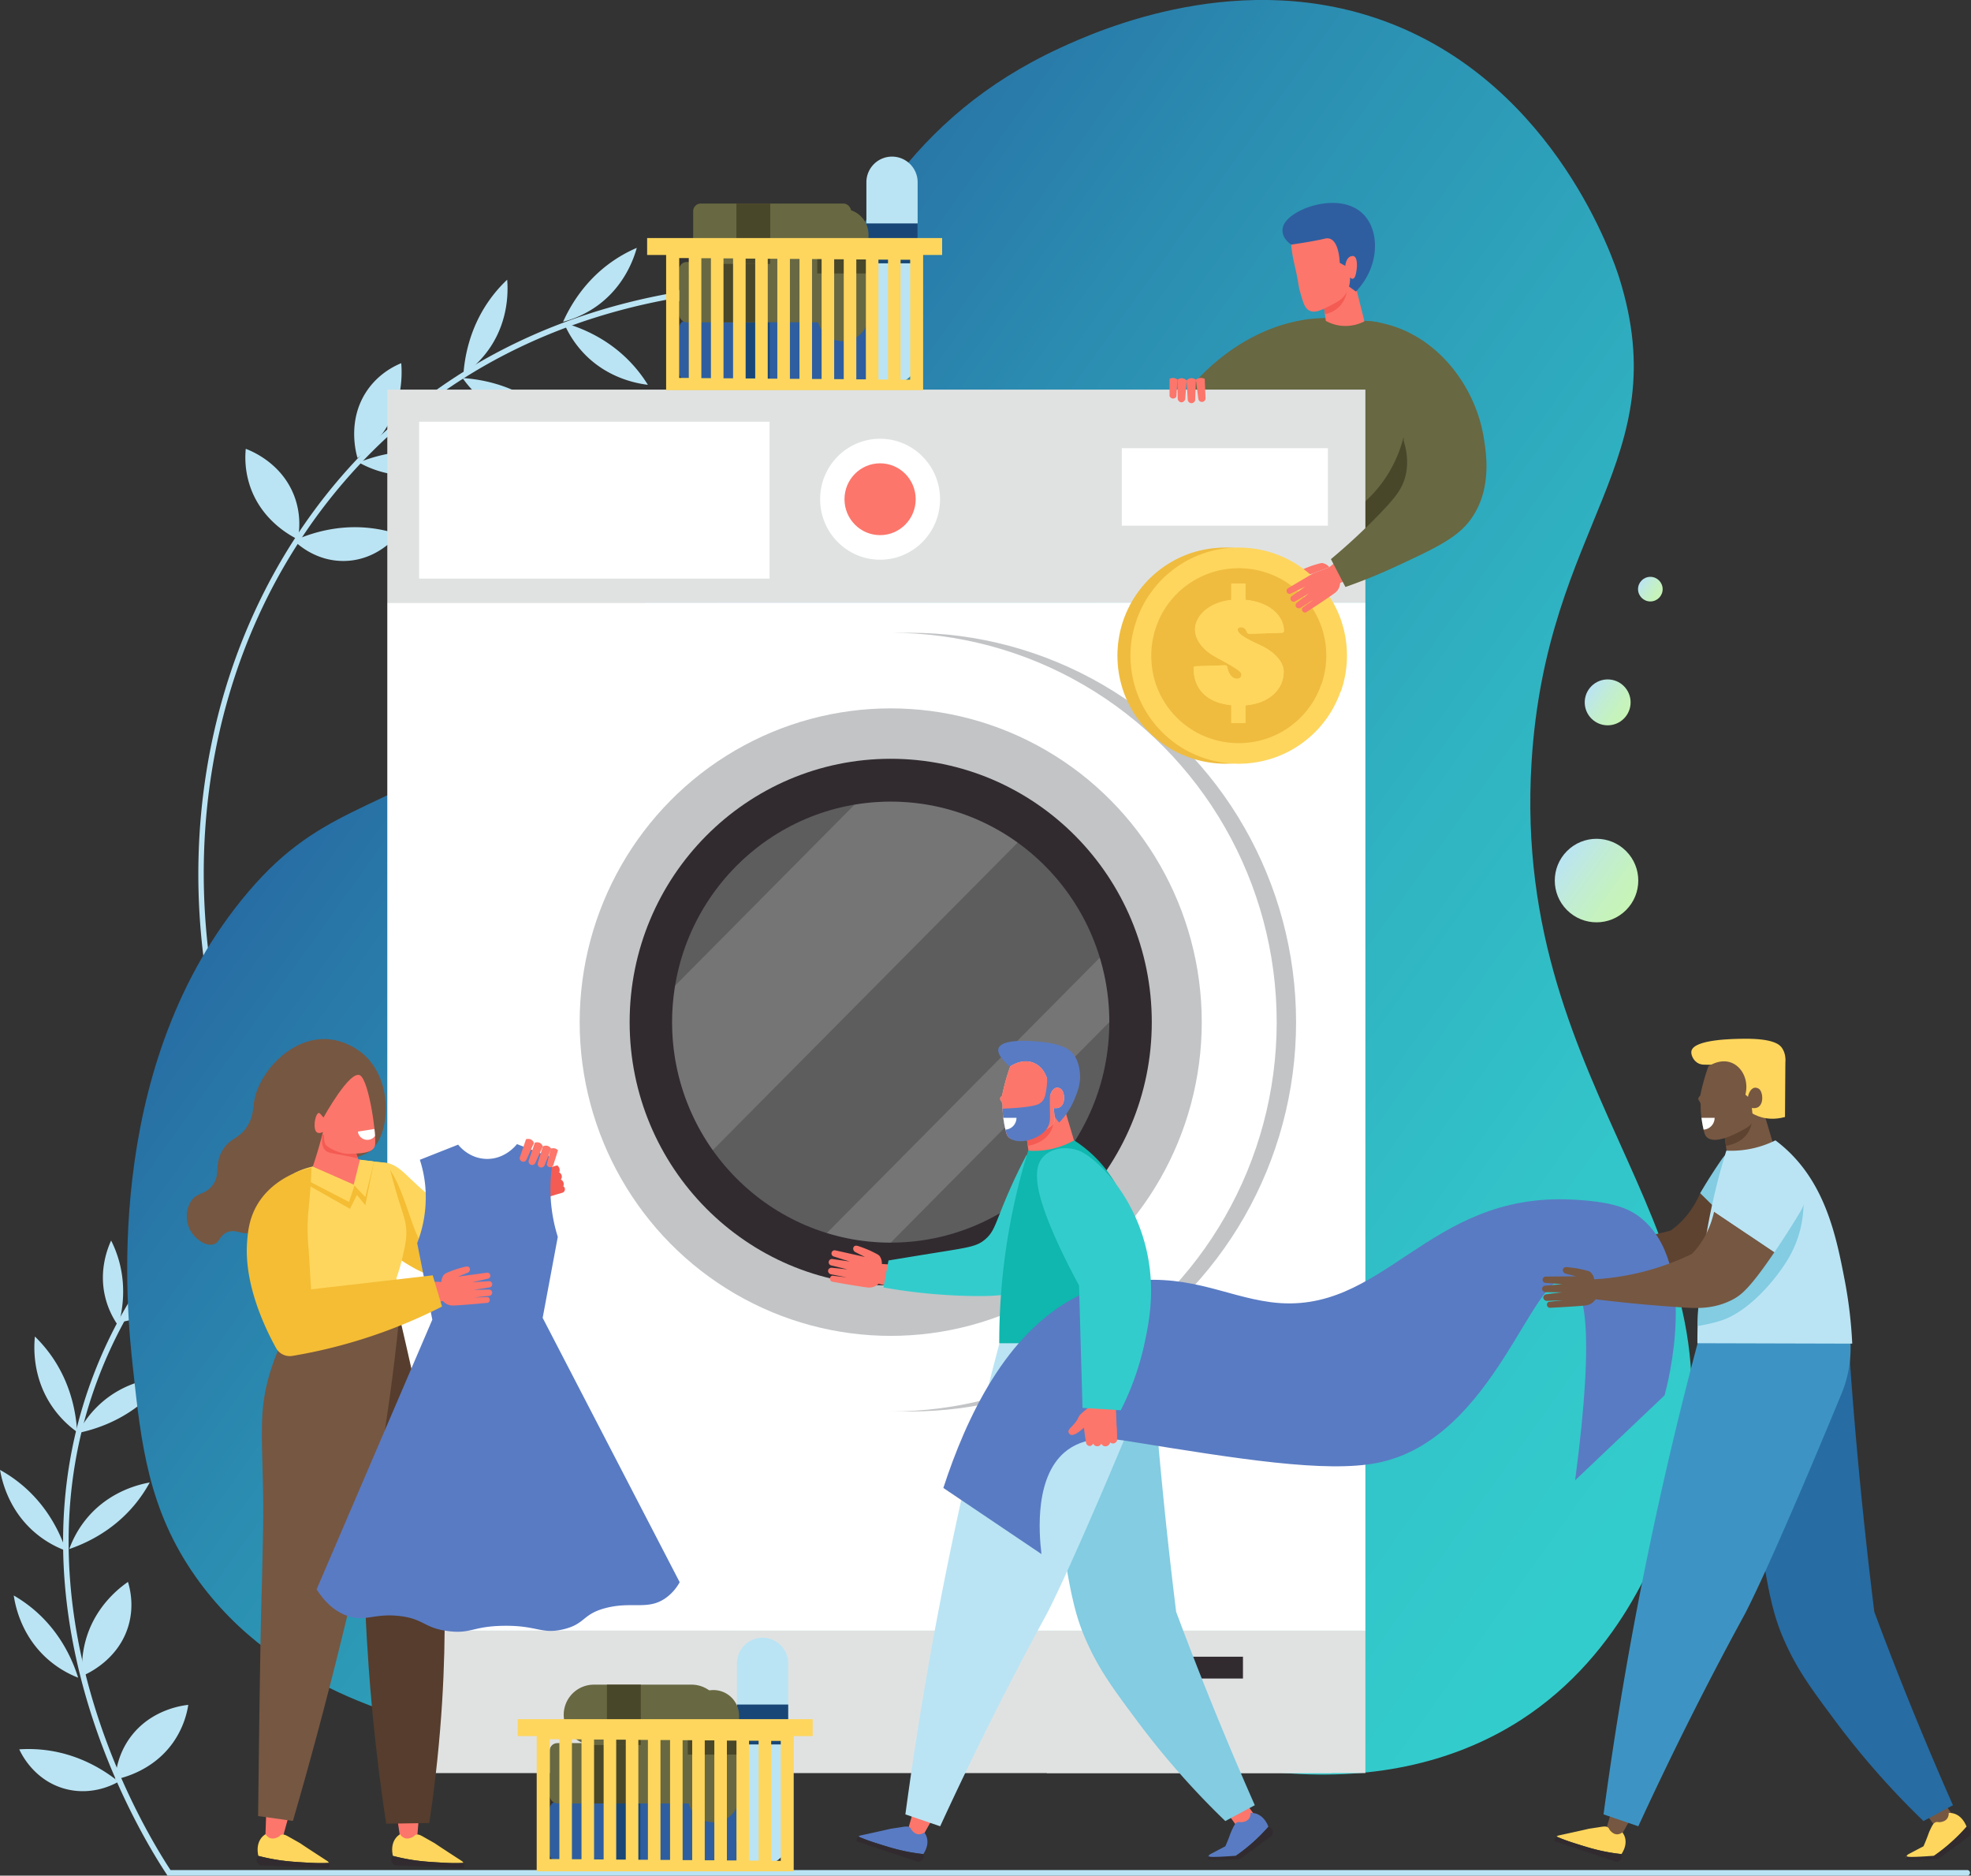 <?xml version="1.0" encoding="UTF-8"?> <svg xmlns="http://www.w3.org/2000/svg" xmlns:xlink="http://www.w3.org/1999/xlink" viewBox="0 0 2832.3 2694.66"><rect x="0" y="0" width="2832.3" height="2694.66" fill="#333333" stroke="none"/><defs><style>.cls-1{fill:#bae4f4;}.cls-2{fill:url(#linear-gradient);}.cls-3{fill:#686842;}.cls-4{fill:#49472a;}.cls-11,.cls-5{fill:#fff;}.cls-6{fill:#c2c4c6;}.cls-7{fill:#312b30;}.cls-8{fill:#5d5d5d;}.cls-9{fill:#e0e2e2;}.cls-10{fill:#fc766b;}.cls-11{opacity:0.15;}.cls-12{fill:#2e5ea0;}.cls-13{fill:#f45b53;}.cls-14{fill:#fed65d;}.cls-15{fill:#f4bd34;}.cls-16{fill:#765742;}.cls-17{fill:#563d2d;}.cls-18{fill:#ffc0c2;}.cls-19{fill:#efbc3f;}.cls-20{fill:#597bc3;}.cls-21{fill:#5e4330;}.cls-22{fill:#83cce2;}.cls-23{fill:#3cc;}.cls-24{fill:#276ca3;}.cls-25{fill:#3d94c4;}.cls-26{fill:#0fb7ae;}.cls-27{fill:#184777;}.cls-28{fill:url(#linear-gradient-2);}.cls-29{fill:url(#linear-gradient-3);}.cls-30{fill:url(#linear-gradient-4);}</style><linearGradient id="linear-gradient" x1="663.97" y1="814.83" x2="2415.97" y2="2070.83" gradientUnits="userSpaceOnUse"><stop offset="0" stop-color="#276ca3"></stop><stop offset="0.25" stop-color="#2b8db1"></stop><stop offset="0.57" stop-color="#2fafc0"></stop><stop offset="0.83" stop-color="#32c4c9"></stop><stop offset="1" stop-color="#3cc"></stop></linearGradient><linearGradient id="linear-gradient-2" x1="2244.54" y1="1229.5" x2="2339.48" y2="1297.56" gradientTransform="translate(1566.5 -1251.7) rotate(45)" gradientUnits="userSpaceOnUse"><stop offset="0" stop-color="#bae4f4"></stop><stop offset="0.41" stop-color="#c1ecd4"></stop><stop offset="0.77" stop-color="#c5f2bf"></stop><stop offset="1" stop-color="#c7f4b7"></stop></linearGradient><linearGradient id="linear-gradient-3" x1="2282.91" y1="989.53" x2="2335.08" y2="1026.93" gradientTransform="translate(1390.17 -1337.99) rotate(45)" xlink:href="#linear-gradient-2"></linearGradient><linearGradient id="linear-gradient-4" x1="2356.89" y1="835.93" x2="2384.87" y2="855.99" gradientTransform="matrix(1, 0, 0, 1, 0, 0)" xlink:href="#linear-gradient-2"></linearGradient></defs><g id="Layer_2" data-name="Layer 2"><g id="Layer_1-2" data-name="Layer 1"><path class="cls-1" d="M967.75,421.52a120.44,120.44,0,0,0,32.37,32.77c32.18,21.87,65.87,21.43,78.28,20.65a163.11,163.11,0,0,0-25-22.32C1021.06,429.31,987.38,423.27,967.75,421.52Z"></path><path class="cls-1" d="M973.72,420.53A110.89,110.89,0,0,0,1014,407c31.08-17.78,44-45.83,48.26-56.41a149.69,149.69,0,0,0-28.62,11.68C1001.33,379.59,983,405,973.72,420.53Z"></path><path class="cls-1" d="M310.18,1474.07a4,4,0,0,0,7.23-3.11c-75.07-328.72,24.27-658.66,259.25-861.08,214.78-185,472.43-197.84,573.23-194.76a4,4,0,1,0,.25-8C1048.4,404,788.35,417,571.44,603.82,455.1,704,369.26,838.23,323.22,991.89c-45.82,152.93-50.53,319.2-13.61,480.86A4.1,4.1,0,0,0,310.18,1474.07Z"></path><path class="cls-1" d="M428,774.89c2.17-11.41,5.2-36.25-5.77-63.86-18.38-46.3-61.42-63.33-69.06-66.2a129.28,129.28,0,0,0,7.48,57.51C378.05,748.69,417.36,769.64,428,774.89Z"></path><path class="cls-1" d="M422.54,776.72c5,4.94,31.18,29.63,71.75,29.22,46.74-.47,74.37-33.86,78-38.43a199.53,199.53,0,0,0-40-8.82C484,753.18,444.49,766.86,422.54,776.72Z"></path><path class="cls-1" d="M513.75,658a146.87,146.87,0,0,0,39.31-40.24c26-39.76,24.75-80.89,23.52-96-10.39,4.3-33,15.4-49.57,40.07C498.62,604.09,511.66,651,513.75,658Z"></path><path class="cls-1" d="M515.58,664.36A147,147,0,0,0,569,682.05c47.14,5.94,83.55-13.22,96.61-21A198.81,198.81,0,0,0,626,650.69C577.9,643.26,537.91,655.38,515.58,664.36Z"></path><path class="cls-1" d="M665.89,538.05a146.86,146.86,0,0,0,39.34-40.21c26-39.75,24.8-80.88,23.58-96a197.87,197.87,0,0,0-26.72,31C674.3,472.8,667.62,514.05,665.89,538.05Z"></path><path class="cls-1" d="M664.69,543.11a147.16,147.16,0,0,0,40.44,39.11c39.9,25.8,81,24.31,96.15,23a198.48,198.48,0,0,0-31.16-26.53C730,551.14,688.7,544.7,664.69,543.11Z"></path><path class="cls-1" d="M810.25,463.82a147.31,147.31,0,0,0,31.47,46.63C875.41,544,916,551,931,552.88a198.58,198.58,0,0,0-25-32.42C872.48,485.19,833.42,470.35,810.25,463.82Z"></path><path class="cls-1" d="M809.12,462.31a147.05,147.05,0,0,0,50.78-24.22c38.12-28.36,51.11-67.4,55.17-82A199,199,0,0,0,879.31,376C839.47,403.93,819,440.37,809.12,462.31Z"></path><path class="cls-1" d="M240.7,2694.66H2826.85a4,4,0,1,0,0-8H245c-42.43-64.58-230.42-379.55-102.42-710.56,38.25-98.91,99.8-187.22,182.95-262.48a4,4,0,0,0-5.36-5.93c-84.09,76.1-146.34,165.43-185,265.53-130.65,337.86,64,658.75,104.39,719.65Z"></path><path class="cls-1" d="M165.55,2556.53c.76-11.59,4-36.4,21.58-60.38,29.39-40.22,75.32-45.93,83.43-46.8a129.19,129.19,0,0,1-21.63,53.81C220.47,2543.67,177.17,2554.12,165.55,2556.53Z"></path><path class="cls-1" d="M170.38,2559.67c-6.1,3.53-37.6,20.88-76.78,10.33-45.13-12.16-63.52-51.41-65.91-56.74a198.78,198.78,0,0,1,40.91,1.47C116.8,2521.5,151.6,2544.63,170.38,2559.67Z"></path><path class="cls-1" d="M118.36,2407.68a147.08,147.08,0,0,1,6.19-55.91c14.26-45.33,46.86-70.43,59.35-79.07,3.26,10.76,9,35.29.44,63.75C169.64,2385.19,125.14,2404.82,118.36,2407.68Z"></path><path class="cls-1" d="M112.29,2410.29a146.88,146.88,0,0,1-47.54-30.08c-34.48-32.69-42.74-73-45-88a198.69,198.69,0,0,1,33.14,24C89.09,2348.72,105.08,2387.33,112.29,2410.29Z"></path><path class="cls-1" d="M99.53,2225.49a147.15,147.15,0,0,1,28.83-48.31c31.77-35.33,71.85-44.64,86.8-47.33A198,198,0,0,1,192,2163.61C160.48,2200.69,122.3,2217.68,99.53,2225.49Z"></path><path class="cls-1" d="M95,2228a147.14,147.14,0,0,1-48.14-29.11c-35.14-32-44.21-72.12-46.81-87.08a198,198,0,0,1,33.62,23.35C70.51,2166.86,87.28,2205.14,95,2228Z"></path><path class="cls-1" d="M110.84,2057.34a147.11,147.11,0,0,1-38.7-40.83c-25.4-40.15-23.51-81.26-22-96.37a199.08,199.08,0,0,1,26.23,31.42C103.47,1992,109.49,2033.31,110.84,2057.34Z"></path><path class="cls-1" d="M112.07,2058.77a147,147,0,0,1,34.65-44.32c35.95-31.06,76.88-35.27,92.05-36.07a198.41,198.41,0,0,1-27.2,30.59C175.64,2041.8,135.63,2053.88,112.07,2058.77Z"></path><path class="cls-1" d="M170,1904.74a120.32,120.32,0,0,1-19-42c-8.93-37.87,3.52-69.18,8.69-80.49a162.35,162.35,0,0,1,11.9,31.34C181.76,1852.16,175.36,1885.78,170,1904.74Z"></path><path class="cls-1" d="M173,1899.51a111,111,0,0,1,27.05-32.81C227.81,1844,258.62,1842,270,1841.79a149.5,149.5,0,0,1-21.13,22.55C221.15,1888.36,190.84,1896.44,173,1899.51Z"></path><path class="cls-2" d="M1433,2399.36c263.73,168,553.94,199.46,752,72,150.82-97.06,203.89-257.74,219.82-308.32,123.72-392.82-234.07-578.22-204-1067.94,21.12-343.91,208.63-432.43,126-696-7.28-23.24-90.1-273.63-330-366-211.76-81.53-417.1,9.71-474,36C1091.36,268.58,1198.21,731.36,713,1055.36,538,1172.23,456.91,1156.89,347,1293.09c-201.73,249.86-164.5,593.46-156,672,11.8,108.91,22,203.48,90,300,120.32,170.9,326,212.23,416.08,230.32,134.42,27,247.65,15.51,315.89,3.67Z"></path><path class="cls-3" d="M1960.66,461.64a54.82,54.82,0,0,1-25.13,4.8,55.4,55.4,0,0,1-28.65-9.78s-12.64.4-26.89,1.84a256.76,256.76,0,0,0-36.61,8c-86.87,26.43-136.8,95.37-136.8,95.37-70.61,97.49-36,215-32,227.89l48.76-13c1.41-20.71,7.71-71.23,45.26-118.3a208.51,208.51,0,0,1,64.73-53.71l-21.24,86,159.36,91.94c17.93-26.25,59.21-93,63.22-175.63,0,0,2.55-52.61-23-115.42-2.11-5.17-6.1-13.95-15-20.78C1984.25,461.46,1969.3,461.05,1960.66,461.64Z"></path><path class="cls-4" d="M1905.51,755.8l65.91,26.93a352.26,352.26,0,0,1,36.66-66.27c31.82-45.19,62.43-65.74,56.43-79.16-2.61-5.83-12.65-11.48-48-8a186.45,186.45,0,0,1-31,65C1957.49,731.86,1922.39,748.92,1905.51,755.8Z"></path><rect class="cls-5" x="556.55" y="865.67" width="1405.49" height="1477.14"></rect><ellipse class="cls-6" cx="1307.78" cy="1468.47" rx="554.66" ry="559.36"></ellipse><ellipse class="cls-5" cx="1279.94" cy="1468.47" rx="554.66" ry="559.36"></ellipse><ellipse class="cls-6" cx="1279.94" cy="1468.47" rx="446.96" ry="450.75"></ellipse><ellipse class="cls-7" cx="1279.94" cy="1468.47" rx="375.16" ry="378.34"></ellipse><ellipse class="cls-8" cx="1279.94" cy="1468.47" rx="314.13" ry="316.79"></ellipse><rect class="cls-9" x="556.55" y="2342.81" width="1405.49" height="204.56"></rect><rect class="cls-9" x="1504.31" y="2350.57" width="409.26" height="196.8"></rect><rect class="cls-7" x="1637.14" y="2380.17" width="148.98" height="31.35"></rect><rect class="cls-9" x="556.55" y="559.74" width="1405.49" height="305.93"></rect><rect class="cls-5" x="1612.01" y="643.91" width="296.18" height="111.33"></rect><rect class="cls-5" x="602.32" y="605.9" width="503.5" height="225.37"></rect><path class="cls-5" d="M1350.84,717.23c0,48-38.57,86.89-86.16,86.89s-86.16-38.9-86.16-86.89,38.58-86.89,86.16-86.89S1350.84,669.24,1350.84,717.23Z"></path><path class="cls-10" d="M1315.84,717.23c0,28.49-22.91,51.59-51.16,51.59s-51.16-23.1-51.16-51.59,22.91-51.59,51.16-51.59S1315.84,688.74,1315.84,717.23Z"></path><path class="cls-11" d="M1279.94,1151.68a313,313,0,0,0-52,4.41L970.18,1416a320.3,320.3,0,0,0-4.37,52.45,317,317,0,0,0,58.45,183.92l438.05-441.77A310.79,310.79,0,0,0,1279.94,1151.68Z"></path><path class="cls-11" d="M1594.06,1468.47a319.19,319.19,0,0,0-13.66-92.56l-392.25,395.58a311.76,311.76,0,0,0,91.79,13.77l314.12-316.79Z"></path><path class="cls-10" d="M1946.24,404q7.21,28.83,14.42,57.66a60,60,0,0,1-34.34,6.25,58.53,58.53,0,0,1-21.15-6.9q-3.23-24.48-6.45-49l42.81-24.27Z"></path><path class="cls-12" d="M1855.44,351.44s-16.16-9.82-11.75-25.73c7-25.25,81.56-52.41,115.53-17.82,23.74,24.17,23.7,74.94-10.77,111Z"></path><path class="cls-13" d="M1899.14,415.22l7.33-7.58,2.72-1.54,1.61-.52,17.61.2,7.24,10.59a39.54,39.54,0,0,1-11.12,24.17,38.81,38.81,0,0,1-20.64,10.73Q1901.52,433.24,1899.14,415.22Z"></path><path class="cls-10" d="M1855.44,351.44a181.5,181.5,0,0,0,3.06,21.11c1.24,5.91,1.91,8.85,3.29,14.91,4.69,20.62,3.55,21.54,6.31,31.4,4.49,16,6.8,24.3,13.86,27.59,7.88,3.67,17.08-1,30.22-7.7,9.22-4.7,16.22-8.26,21.57-16.5a40.75,40.75,0,0,0,6.2-23.82s3.42,4.61,6.54.15,6.88-31.18-2.82-30.77S1933.15,382,1933.15,382l-8-4.46s-.44-30.15-14.26-34.61a13.48,13.48,0,0,0-7.48,0C1892.5,345.5,1877.42,348.23,1855.44,351.44Z"></path><path class="cls-10" d="M1705.11,546.67q.83,13.73,1.64,27.43a5.39,5.39,0,1,0,10.74-.84q.48-13.85,1-27.69C1710.14,539.83,1705.11,546.67,1705.11,546.67Z"></path><path class="cls-10" d="M1691.94,545.44l.36,26.19c-.21,3.63,2.66,6.47,5.64,6.37a5.74,5.74,0,0,0,5.2-4.81q1-13.26,2-26.52C1698.7,540,1691.94,545.44,1691.94,545.44Z"></path><path class="cls-10" d="M1680.7,544.34c-.06,7.33-.09,15.51-.06,24.4a5.32,5.32,0,0,0,9.84,1q.72-12.18,1.46-24.35A9.67,9.67,0,0,0,1680.7,544.34Z"></path><path class="cls-10" d="M1718.46,545.57q1.77,13.78,3.53,27.55a5.22,5.22,0,0,0,10.35-1.28q-.58-13.8-1.16-27.58C1723.19,540.76,1718.46,545.57,1718.46,545.57Z"></path><path class="cls-13" d="M800.54,1715.78c-3.87,1.23-7.89,2.47-12.11,3.71-11.26,3.32-17.75,4.87-21.8,1.45a8.37,8.37,0,0,1-1.79-2.11c-4.78,2.22-9.47,4.27-14.1,6.22q-5.19-16.18-10.39-32.36a90.28,90.28,0,0,0,11.65-.14c3.13-.24,6-.63,8.66-1.1a38,38,0,0,1,3.81-10c3.23-5.77,4.83-5,11.33-13.17,4.13-5.22,6.27-9.07,9.8-9a3.43,3.43,0,0,1,2.3.71c3.21,3-4.18,15.75-6.91,20.26,6.32-2.12,13-4.1,19.82-6,5.71,4.87,2.61,10.44,2.61,10.44v0l.08,0h.8c5.79,4.93,1.6,10,1.6,10l-.32.07v0l.31-.11a7.25,7.25,0,0,1,3.56,9.57l-1.73.45s0,.08,0,.12l1.71-.57.35.25a5.24,5.24,0,0,1-1.88,9.19Z"></path><path class="cls-14" d="M496.91,1665.43c2.46,6.57,8.93,26.45,1.34,49.34a72.23,72.23,0,0,1-16,26.66c13.35,10.71,32.44,25.62,56,42.67,63.32,45.82,77.52,48.17,88,48,22.1-.36,38.29-12.69,70.66-37.33a398.43,398.43,0,0,0,65.34-62.67q-5.34-27.33-10.67-54.67-56.67,28.66-113.33,57.34c-11.55-8.64-20.77-16.32-27.34-22-29.93-25.92-36-37.43-54.66-42-1.35-.33-10-1.11-27.34-2.67C515.42,1666.89,504.34,1666,496.91,1665.43Z"></path><path class="cls-15" d="M525.58,1728.1l34-48.67c25.33,36,34,104,56.67,120,19.16,13.53,93.1-23,115.51-34.58a398.68,398.68,0,0,1-34.85,29.92c-32.37,24.64-48.56,37-70.66,37.33-9.67.16-22.55-1.86-74.28-38.21Z"></path><path class="cls-16" d="M274.36,1726c-7.43,11.57-8.3,28.62-.69,42,6.63,11.63,21,22.72,32.66,19.8,9.8-2.45,8.42-12.41,19.93-17.34,13.79-5.9,22.37,5.61,35.46-.53,10.4-4.88,7.63-13.41,18.21-18.85,13.64-7,23.08,4.64,36.22-1.38,13.37-6.13,8.11-20.26,22.36-30.39,15.89-11.31,30.2.71,42.91-10.67,10-9,4-19.07,14.13-33.12,10.67-14.8,24.1-12.94,35.73-21.44,29.29-21.41,35.29-99.87-8.41-139-3.17-2.83-26.92-23.48-60.15-22.25-47.57,1.76-89.36,47.42-97.16,87.35-2.42,12.35-1.2,22.23-9.11,36-11.74,20.48-25,17.22-36.54,36.09-13.45,22-1.28,35.87-16.18,52.6C292.57,1717.41,282.7,1713,274.36,1726Z"></path><path class="cls-10" d="M599.75,2636.75q3.59-43.2,7.18-86.41l-46-3.16q7,45.9,13.94,91.78a14.73,14.73,0,0,0,15.48,6.15C596.75,2643.45,599.42,2637.51,599.75,2636.75Z"></path><path class="cls-14" d="M628.33,2675.62c13.63.83,23.69,1.44,37.71.78a8.14,8.14,0,0,0-2.24-2.59c-17.36-11.3-30.82-20-39.39-25.85l-13.18-7.43c-6.43-3.69-9.72-5.68-13.3-4.63-2.56.74-2.33,2.18-6,3.82-1.74.77-5.8,2.58-10.23,1.1a12.61,12.61,0,0,1-6.64-5.63s-15.59,7.49-10.47,31.13c3.52.92,8.54,2.16,14.62,3.41C598.82,2673.78,614.07,2674.76,628.33,2675.62Z"></path><path class="cls-7" d="M666,2676.4c-14,.66-24.08,0-37.71-.78-14.26-.86-29.51-1.84-49.14-5.89-6.08-1.25-11.1-2.49-14.62-3.41,0,0-6.86,7.09,2.89,13.61l98.45,4.15a8,8,0,0,0,.87-5.8A7.84,7.84,0,0,0,666,2676.4Z"></path><path class="cls-10" d="M406.28,2640l23-83.62-44.69-11.58q-1.59,46.39-3.19,92.78a14.71,14.71,0,0,0,14.08,8.89C402.1,2646.07,405.82,2640.73,406.28,2640Z"></path><path class="cls-14" d="M435,2675.62c13.62.83,23.69,1.44,37.71.78a8.14,8.14,0,0,0-2.24-2.59c-17.37-11.3-30.82-20-39.4-25.85l-13.18-7.43c-6.43-3.69-9.71-5.68-13.3-4.63-2.55.74-2.32,2.18-6,3.82-1.74.77-5.81,2.58-10.23,1.1a12.57,12.57,0,0,1-6.64-5.63s-15.59,7.49-10.48,31.13c3.53.92,8.55,2.16,14.63,3.41C405.49,2673.78,420.74,2674.76,435,2675.62Z"></path><path class="cls-7" d="M472.71,2676.4c-14,.66-24.09,0-37.71-.78-14.26-.86-29.51-1.84-49.14-5.89-6.08-1.25-11.1-2.49-14.63-3.41,0,0-6.85,7.09,2.9,13.61l98.45,4.15a8.07,8.07,0,0,0,.87-5.8A7.84,7.84,0,0,0,472.71,2676.4Z"></path><path class="cls-17" d="M554.91,2620.1c-10.68-70.26-19.32-144.69-25-223q-3.24-44.66-5-87.67-22.95-77.55-44-161.33c-22.81-91.35-41.19-179.14-56-262.67l147-3.33c6.17,26.47,15.26,65.92,26,114,15,67.16,22.51,100.75,27,126,12.69,71.32,13.41,125.83,14,189.05.71,76.28-3.08,181.16-22,307.95Z"></path><path class="cls-16" d="M459.41,1850.05l114.84,36.72a2923.61,2923.61,0,0,1-50.72,327.9c-8.29,39-16,71.06-23.8,103.69-30.22,125.94-58.46,227.7-78.82,297.74l-50-7c2.44-210.56,4.06-289.35,5.1-321,.29-8.53,1.12-42.55,2-89.31.24-12.89.36-25.79.24-38.69-.95-95.61-7.19-131.36,9.33-186.67a306.6,306.6,0,0,1,41.33-86.66A289,289,0,0,1,459.41,1850.05Z"></path><path class="cls-14" d="M418.36,1688.15l31.12-12.2,63.91-10.11,44.86,5.59c5.75,23.23,11.22,41.74,15.19,54.46,7.1,22.71,11.22,32.6,10.38,48.93-.51,10-2.69,19.52-5,29.64a290.93,290.93,0,0,1-9.22,31.89q2.71,26.34,5.16,53.28a69.08,69.08,0,0,1-11.07,7.33c-17.58,9.34-35,8.62-49.67,7.41-38-3.13-73.71-10.9-90.45-14.82l7.77-86a135.1,135.1,0,0,0-13-115.42Z"></path><path class="cls-18" d="M645.75,2155.52l-.23.12.23-.79Z"></path><path class="cls-15" d="M431.19,1683.12l69.06-11.69,36.88-2.63.43,0-12.65,62.58-12-14.66-10,20L419,1689.16l-.61-1Z"></path><path class="cls-10" d="M507.71,1643.36c2.68,10.33,7.18,22.33,7.18,22.33l5.27,1.16a54.47,54.47,0,0,1-3.45,21.45c-2.72,7.16-4.91,12.52-10.18,16.14-15.59,10.7-37.62-5.55-40.54-7.7A52.51,52.51,0,0,1,449.48,1676q4.2-12.4,8.1-25.74c5.21-17.87,9.35-35,12.66-51.23Z"></path><path class="cls-13" d="M495.58,1660.21c7.94,1.53,14.37,3,18.5,4-.15-.71-.36-1.47-.52-2.18-1.16-3.29-2.9-8.38-4.44-13.62l-45.54-18.7c-2.68,14.11,1.25,20.07,3.5,22.5C471.31,1656.76,476.79,1656.58,495.58,1660.21Z"></path><path class="cls-10" d="M517.52,1545c13.17,8.13,24.2,90,21.25,101.23s-23.83,10.94-36.86,11.5-29.8-8.52-33.5-12.6-2.92-19.62-2.92-19.62-10.53,7-12.86-3.48,2.86-27.42,7.53-22l4.68,5.48S503.08,1536.12,517.52,1545Z"></path><path class="cls-5" d="M538.07,1622l-23.76,3.73c0,.11,0,.21,0,.31a13.71,13.71,0,0,0,24.59,6C538.74,1629,538.45,1625.64,538.07,1622Z"></path><path class="cls-14" d="M517.25,1666.1l-9,36,16.66,17.67q6.33-25.5,12.67-51Z"></path><path class="cls-14" d="M449.48,1676l60.1,26.48q-4,12.16-8,24.34l-79.33-41a97.14,97.14,0,0,1,10-4.67A99.74,99.74,0,0,1,449.48,1676Z"></path><path class="cls-10" d="M1901.14,809.12c-2.22-.46-3.6-.17-13.7,2.9a164.36,164.36,0,0,0-16.66,6.62c-1.73.76-4.36,2-4.79,4.24a4.38,4.38,0,0,0,1.06,3.55,5.4,5.4,0,0,0,5.46,1.52l14.26-4.13,23.54-9A16.88,16.88,0,0,0,1901.14,809.12Z"></path><path class="cls-19" d="M1908,993.33q1.26-3.6,2.35-7.28v0a153.6,153.6,0,0,0,3.64-15.09h0c.44-2.35.84-4.71,1.17-7.09v0c.33-2.33.62-4.68.84-7,0-.51.08-1,.12-1.52.16-1.91.32-3.81.41-5.74q.2-3.75.19-7.55c0-2.78-.08-5.54-.22-8.29,0-.33-.06-.67-.08-1-.14-2.45-.33-4.87-.58-7.28,0-.14,0-.27,0-.4a154.67,154.67,0,0,0-2.55-15.77h0v0c-1-4.8-2.27-9.52-3.73-14.13l0-.09c-.72-2.27-1.48-4.53-2.3-6.76s-1.62-4.23-2.49-6.32c-1.06-2.53-2.18-5-3.37-7.51a.05.05,0,0,1,0,0,156.83,156.83,0,0,0-11.57-20h0q-4.11-6-8.76-11.64l-.26-.3c-1.46-1.75-3-3.48-4.49-5.17s-3.1-3.32-4.7-4.93q-3-3-6.17-5.88c-.31-.28-.64-.55-1-.83-1.74-1.55-3.51-3.06-5.33-4.53l-.55-.44c-2-1.61-4-3.16-6.11-4.67l-.1-.06q-6.24-4.53-12.93-8.42h0c-2.08-1.21-4.2-2.38-6.34-3.5l-.06,0q-3.2-1.66-6.48-3.19l-.08,0q-6.75-3.11-13.81-5.59l0,0a155,155,0,0,0-36.57-8c-.48,0-1-.07-1.45-.11-1.93-.17-3.86-.33-5.81-.42q-3.56-.18-7.16-.18h-.38c-2.79,0-5.55.08-8.29.22l-.92.07c-2.47.15-4.93.34-7.37.6l-.33,0A154.45,154.45,0,0,0,1707.4,796c-1.84.68-3.65,1.41-5.45,2.15-2.83,1.17-5.63,2.39-8.38,3.72l0,0a155.68,155.68,0,0,0-31.61,20.33l-.39.33c-1.72,1.44-3.42,2.91-5.08,4.42s-3.56,3.31-5.28,5l0,0h0c-1.89,1.89-3.72,3.84-5.51,5.82-.29.32-.55.64-.84,1-1.54,1.75-3.06,3.52-4.52,5.33-.15.18-.3.37-.44.56-1.61,2-3.16,4-4.66,6.1l-.08.11c-1.6,2.21-3.13,4.45-4.61,6.74h0q-2,3-3.79,6.17v0q-1.82,3.12-3.5,6.33l0,.08q-1.65,3.18-3.17,6.45l-.06.12c-1,2.19-2,4.39-2.88,6.63h0q-1.43,3.54-2.7,7.15v0q-1.26,3.61-2.35,7.3h0a153.6,153.6,0,0,0-3.64,15.09h0q-.66,3.51-1.17,7.08v0c-.33,2.34-.62,4.68-.84,7,0,.52-.08,1.05-.12,1.58-.16,1.88-.32,3.77-.41,5.68q-.19,3.75-.19,7.56c0,2.78.08,5.54.22,8.28,0,.34.06.67.08,1,.14,2.44.33,4.87.59,7.28,0,.13,0,.26,0,.39a153.68,153.68,0,0,0,6.27,29.94l0,.12c.72,2.26,1.47,4.5,2.29,6.72q1.14,3.1,2.42,6.15c1.09,2.59,2.23,5.16,3.44,7.68l.06.11a155.05,155.05,0,0,0,11.53,19.89h0l0,0q4.11,6,8.74,11.61l.24.28c1.47,1.76,3,3.5,4.51,5.2s3.32,3.57,5.05,5.29l0,0c1.88,1.88,3.81,3.7,5.79,5.48l1,.85q2.61,2.31,5.32,4.52l.55.43c2,1.61,4,3.16,6.12,4.67l.09.07q6.24,4.52,12.93,8.42h0c2.08,1.22,4.19,2.38,6.33,3.5l.07,0q3.2,1.66,6.46,3.18l.12,0q3.27,1.52,6.63,2.88h0q3.53,1.42,7.14,2.7h0c2.41.85,4.83,1.63,7.29,2.35h0a155.19,155.19,0,0,0,22.19,4.81h0c2.33.32,4.68.61,7,.84l1.52.11c1.9.16,3.81.32,5.73.41q3.75.2,7.56.2,4.15,0,8.28-.23l1-.07c2.45-.15,4.88-.34,7.29-.59l.36-.05a154.36,154.36,0,0,0,15.8-2.55h0c4.8-1,9.53-2.26,14.16-3.73l.08,0q3.42-1.08,6.76-2.31c1.93-.7,3.82-1.46,5.7-2.24,2.75-1.14,5.47-2.34,8.13-3.62l.08,0a156.17,156.17,0,0,0,31.57-20.31l.28-.25c1.76-1.47,3.5-3,5.2-4.51s3.57-3.32,5.29-5c1.89-1.89,3.72-3.83,5.51-5.82.29-.31.56-.64.84-1,1.54-1.74,3.06-3.51,4.52-5.32.16-.19.3-.38.45-.57,1.6-2,3.15-4,4.66-6.1l.07-.1c1.6-2.21,3.13-4.46,4.61-6.75h0c1.31-2,2.57-4.08,3.79-6.16l0,0q1.82-3.11,3.48-6.31a.31.31,0,0,0,.05-.1c1.11-2.12,2.17-4.26,3.18-6.44a.61.61,0,0,1,.05-.12c1-2.18,2-4.38,2.88-6.62h0v0c1-2.35,1.85-4.72,2.69-7.13Z"></path><path class="cls-14" d="M1926.86,993.33q1.26-3.6,2.34-7.28v0a153.57,153.57,0,0,0,3.63-15.09h0q.67-3.53,1.18-7.09v0q.49-3.5.84-7c.05-.51.07-1,.11-1.52.17-1.91.33-3.81.42-5.74.12-2.5.19-5,.19-7.55q0-4.17-.23-8.29c0-.33,0-.67-.07-1-.15-2.45-.33-4.87-.59-7.28,0-.14,0-.27,0-.4a154.65,154.65,0,0,0-2.54-15.77h0v0c-1-4.8-2.26-9.52-3.72-14.13l0-.09c-.72-2.27-1.48-4.53-2.3-6.76s-1.62-4.23-2.49-6.32c-1.07-2.53-2.19-5-3.38-7.51l0,0a155.65,155.65,0,0,0-11.57-20h0q-4.12-6-8.76-11.64l-.26-.3c-1.46-1.75-3-3.48-4.49-5.17s-3.1-3.32-4.71-4.93q-3-3-6.16-5.88c-.32-.28-.65-.55-1-.83-1.75-1.55-3.52-3.06-5.33-4.53l-.56-.44c-2-1.61-4-3.16-6.11-4.67l-.09-.06q-6.26-4.53-12.94-8.42h0q-3.12-1.82-6.34-3.5l-.06,0q-3.19-1.66-6.48-3.19l-.08,0q-6.73-3.11-13.81-5.59l0,0a155.18,155.18,0,0,0-36.58-8c-.48,0-1-.07-1.45-.11-1.93-.17-3.85-.33-5.8-.42q-3.55-.18-7.16-.18H1780c-2.78,0-5.54.08-8.29.22l-.91.07c-2.48.15-4.94.34-7.38.6l-.32,0a154.64,154.64,0,0,0-36.85,8.61c-1.83.68-3.64,1.41-5.44,2.15-2.84,1.17-5.64,2.39-8.39,3.72l0,0a155.4,155.4,0,0,0-31.61,20.33l-.39.33q-2.6,2.16-5.09,4.42c-1.8,1.64-3.56,3.31-5.28,5l0,0h0c-1.89,1.89-3.72,3.84-5.51,5.82l-.83,1c-1.55,1.75-3.06,3.52-4.53,5.33-.15.18-.29.37-.44.56-1.6,2-3.15,4-4.66,6.1a.44.44,0,0,1-.08.11c-1.59,2.21-3.13,4.45-4.61,6.74h0c-1.32,2-2.58,4.09-3.8,6.17v0q-1.82,3.12-3.49,6.33a.3.3,0,0,0,0,.08q-1.66,3.18-3.18,6.45a.61.61,0,0,0,0,.12c-1,2.19-2,4.39-2.88,6.63h0q-1.44,3.54-2.7,7.15v0c-.84,2.41-1.63,4.84-2.35,7.3h0A153.57,153.57,0,0,0,1627.2,913h0q-.67,3.51-1.18,7.08v0c-.33,2.34-.61,4.68-.84,7,0,.52-.07,1.05-.12,1.58-.16,1.88-.32,3.77-.41,5.68-.12,2.5-.19,5-.19,7.56q0,4.17.23,8.28c0,.34,0,.67.07,1,.15,2.44.33,4.87.59,7.28,0,.13,0,.26.05.39a155.16,155.16,0,0,0,6.27,29.94.56.56,0,0,1,0,.12q1.08,3.39,2.29,6.72c.76,2.07,1.58,4.12,2.43,6.15,1.08,2.59,2.22,5.16,3.44,7.68l.06.11a153.89,153.89,0,0,0,11.53,19.89h0l0,0q4.11,6,8.74,11.61l.24.28c1.47,1.76,3,3.5,4.51,5.2s3.33,3.57,5,5.29l0,0c1.87,1.88,3.81,3.7,5.78,5.48l1,.85q2.61,2.31,5.32,4.52l.56.43c2,1.61,4,3.16,6.11,4.67l.09.07q6.24,4.52,12.94,8.42h0c2.08,1.22,4.19,2.38,6.33,3.5l.08,0c2.12,1.11,4.28,2.17,6.46,3.18l.11,0q3.29,1.52,6.63,2.88h0q3.54,1.42,7.14,2.7h.06q3.6,1.28,7.28,2.35h0a155.32,155.32,0,0,0,22.2,4.81h0c2.34.32,4.69.61,7,.84l1.52.11c1.9.16,3.81.32,5.73.41q3.76.2,7.56.2,4.17,0,8.28-.23l1-.07c2.44-.15,4.87-.34,7.29-.59l.36-.05a155.25,155.25,0,0,0,15.8-2.55h0c4.81-1,9.53-2.26,14.16-3.73l.09,0c2.27-.72,4.53-1.49,6.76-2.31,1.92-.7,3.81-1.46,5.7-2.24,2.74-1.14,5.46-2.34,8.12-3.62l.08,0a155.62,155.62,0,0,0,31.57-20.31l.28-.25c1.77-1.47,3.51-3,5.2-4.51s3.57-3.32,5.3-5c1.89-1.89,3.72-3.83,5.51-5.82.28-.31.55-.64.83-1q2.33-2.61,4.53-5.32l.44-.57c1.61-2,3.16-4,4.66-6.1a.61.61,0,0,0,.07-.1q2.4-3.31,4.62-6.75h0c1.31-2,2.57-4.08,3.78-6.16l0,0q1.82-3.11,3.49-6.31l0-.1c1.1-2.12,2.16-4.26,3.17-6.44a.61.61,0,0,0,0-.12c1-2.18,2-4.38,2.88-6.62h0v0c.95-2.35,1.85-4.72,2.69-7.13C1926.85,993.37,1926.85,993.35,1926.86,993.33Z"></path><path class="cls-19" d="M1898.78,983.51c.68-1.94,1.31-3.91,1.9-5.89h0a123.4,123.4,0,0,0,2.94-12.21h0q.54-2.85,1-5.73v0q.39-2.82.68-5.7c0-.4,0-.82.09-1.22.13-1.54.26-3.08.33-4.64.1-2,.16-4.06.16-6.11,0-2.25-.07-4.48-.18-6.7,0-.28-.05-.54-.07-.82-.11-2-.26-3.94-.47-5.89,0-.1,0-.21,0-.31a124.27,124.27,0,0,0-2.06-12.76h0v0c-.84-3.88-1.83-7.69-3-11.43a.14.14,0,0,0,0-.06c-.58-1.84-1.2-3.67-1.86-5.47s-1.31-3.43-2-5.11c-.87-2.06-1.77-4.08-2.74-6.08v0a125.66,125.66,0,0,0-9.36-16.15h0c-2.22-3.24-4.58-6.39-7.09-9.41-.06-.08-.14-.16-.21-.24-1.18-1.42-2.38-2.82-3.63-4.18s-2.51-2.69-3.8-4q-2.43-2.44-5-4.76c-.25-.23-.52-.44-.78-.67-1.41-1.25-2.84-2.48-4.31-3.66l-.45-.36c-1.61-1.3-3.26-2.55-4.94-3.77l-.08-.05a123.33,123.33,0,0,0-10.46-6.81h0c-1.69-1-3.4-1.93-5.13-2.83l-.05,0c-1.73-.9-3.47-1.76-5.24-2.58l-.07,0q-5.44-2.52-11.17-4.52h0a125,125,0,0,0-29.58-6.48l-1.17-.09c-1.56-.13-3.12-.26-4.69-.34-1.92-.09-3.86-.14-5.8-.14H1780c-2.25,0-4.48.06-6.71.18l-.73.06q-3,.17-6,.48l-.26,0a125.08,125.08,0,0,0-29.8,7c-1.49.54-3,1.13-4.41,1.73-2.29.95-4.56,1.94-6.78,3l0,0a126,126,0,0,0-25.56,16.44c-.11.09-.21.19-.32.27-1.39,1.17-2.77,2.35-4.11,3.58s-2.88,2.68-4.27,4.07h0c-1.52,1.53-3,3.1-4.45,4.71-.23.25-.45.52-.68.78q-1.87,2.12-3.66,4.3l-.36.46c-1.29,1.61-2.55,3.26-3.76,4.93l-.07.09c-1.29,1.79-2.53,3.6-3.73,5.45h0c-1.06,1.64-2.09,3.3-3.07,5v0c-1,1.68-1.92,3.38-2.82,5.12l0,.06q-1.34,2.58-2.57,5.22l0,.1q-1.23,2.64-2.33,5.36h0q-1.15,2.85-2.18,5.78v0q-1,2.93-1.9,5.91h0a123.4,123.4,0,0,0-2.94,12.21h0c-.35,1.89-.67,3.8-.94,5.73v0c-.26,1.89-.49,3.78-.67,5.7,0,.42-.06.84-.1,1.27-.13,1.53-.26,3-.33,4.59-.1,2-.16,4.07-.16,6.12,0,2.24.07,4.48.18,6.7,0,.27,0,.54.07.81.11,2,.26,3.94.47,5.89,0,.11,0,.21,0,.32A125.13,125.13,0,0,0,1660,979.9l0,.1c.58,1.83,1.19,3.64,1.85,5.43s1.27,3.33,2,5c.88,2.1,1.8,4.17,2.78,6.21a.41.41,0,0,1,0,.09,125.93,125.93,0,0,0,9.33,16.09h0l0,0c2.21,3.24,4.57,6.38,7.07,9.39l.19.23c1.19,1.42,2.4,2.83,3.65,4.2s2.69,2.89,4.08,4.28l0,0c1.52,1.52,3.08,3,4.68,4.43l.79.68q2.1,1.88,4.3,3.66l.45.35q2.42,2,4.94,3.78l.08.05a123.33,123.33,0,0,0,10.46,6.81h0q2.52,1.48,5.12,2.83l.06,0q2.58,1.35,5.22,2.58l.1,0c1.77.82,3.55,1.59,5.36,2.33h0c1.9.78,3.83,1.5,5.77,2.19h0c1.94.68,3.91,1.31,5.89,1.9h0a124,124,0,0,0,18,3.89h0q2.84.4,5.7.68l1.23.1c1.54.13,3.08.26,4.64.33q3,.15,6.11.15,3.38,0,6.7-.18l.81-.06q3-.16,5.9-.47l.29,0a125.1,125.1,0,0,0,12.78-2.06h0q5.84-1.24,11.45-3l.07,0c1.84-.58,3.67-1.2,5.47-1.86,1.56-.57,3.09-1.19,4.61-1.82,2.22-.92,4.42-1.89,6.58-2.93l.06,0a126.13,126.13,0,0,0,25.53-16.43l.23-.19c1.43-1.19,2.83-2.4,4.2-3.65s2.89-2.69,4.29-4.09,3-3.1,4.45-4.7c.23-.26.45-.53.68-.78,1.25-1.41,2.47-2.84,3.66-4.31l.36-.46c1.3-1.61,2.55-3.25,3.77-4.93l.06-.09q1.93-2.67,3.73-5.45h0q1.59-2.46,3.07-5v0q1.47-2.52,2.82-5.11l0-.08c.9-1.71,1.75-3.45,2.57-5.21l0-.09c.82-1.77,1.59-3.55,2.33-5.36h0v0q1.15-2.84,2.18-5.76Z"></path><path class="cls-14" d="M1810.54,926.72c-18-8.27-32-15.53-32-22,0-2,1.5-3.64,4.49-3.64q6.29,0,9,7.27c.6,1.62,1.8,2.22,3.59,2.22l45.78-1.42c2.39,0,3.59-1.2,3.59-2.62,0-22-20.93-41.69-55.34-44.77h0V838.25h-20.26v23.64c-33.42,3.58-52.15,23.75-52.15,42.43,0,13.73,9.88,28.86,29.93,39.77s36.79,19.78,36.79,24.62c0,4.64-2.69,6.46-6.88,6.46-7.18,0-12.26-8.68-13.46-16.75-.3-1.83-1.5-2.63-3.6-2.63l-41.28,1.41c-2.39,0-3.59,1-3.59,2,0,29.26,17.19,50.24,54.24,53.92h0v25.63h20.26v-25.38c34.37-2.77,55-23.18,55-48.32C1844.64,950.14,1830,935.61,1810.54,926.72Z"></path><path class="cls-14" d="M1810.54,926.72c-18-8.27-32-15.53-32-22,0-2,1.5-3.64,4.49-3.64q6.29,0,9,7.27c.6,1.62,1.8,2.22,3.59,2.22l45.78-1.42c2.39,0,3.59-1.2,3.59-2.62,0-22-20.93-41.69-55.34-44.77h0V838.25h-20.26v23.64c-33.42,3.58-52.15,23.75-52.15,42.43,0,13.73,9.88,28.86,29.93,39.77s36.79,19.78,36.79,24.62c0,4.64-2.69,6.46-6.88,6.46-7.18,0-12.26-8.68-13.46-16.75-.3-1.83-1.5-2.63-3.6-2.63l-41.28,1.41c-2.39,0-3.59,1-3.59,2,0,29.26,17.19,50.24,54.24,53.92h0v25.63h20.26v-25.38c34.37-2.77,55-23.18,55-48.32C1844.64,950.14,1830,935.61,1810.54,926.72Z"></path><path class="cls-10" d="M1919,807.69c-2.88,2.39-5.85,4.79-8.7,7.18l-23.54,9L1851,845a4.36,4.36,0,0,0,3.81,7.83l20.89-10.07-18.94,13.29A4.5,4.5,0,1,0,1861,864L1881,852.62q-8.84,6.72-17.66,13.45a4.79,4.79,0,0,0-1,5.82,4.89,4.89,0,0,0,7,1.05l18.5-11.66-16.38,12.1a4.44,4.44,0,0,0,5.21,6.41c20.63-13.32,35.71-23.6,41-27.48a19.23,19.23,0,0,0,5.72-6.32,18.35,18.35,0,0,0,2.27-8.18c3-1.59,6.26-3.38,9.73-5.28Z"></path><path class="cls-3" d="M2116.06,742.35c27.77-41.92,19.66-91.6,16-114-11.16-68.31-58.75-134.79-126.13-158.44a167.91,167.91,0,0,0-45.85-9.11A252.19,252.19,0,0,1,2017,633.36c3.75,11.63,7.66,30,2.6,50.57-4.32,17.53-13.61,30.14-38.07,55.37a894.84,894.84,0,0,1-69,64l20.83,40c16.85-5.87,41.66-15.17,70.78-28.67C2065.75,786.07,2096.56,771.78,2116.06,742.35Z"></path><path class="cls-20" d="M795.15,1664l-52.27-20.3c-1.48,1.94-17.75,22.44-44.91,21.26-23.79-1-37.61-17.9-39.64-20.46l-55,21.74a175.69,175.69,0,0,1,7.67,36.6,182,182,0,0,1-11.51,83.12q10.88,55,21.74,110Q538.14,2089.61,455,2283.33c8.22,13.06,22.38,30.78,44.75,38.36,25.55,8.67,37.56-4.11,74.16,0,35.6,4,34.85,17.27,70.33,21.74,32.79,4.13,34.81-7,79.27-7.67,48.51-.69,54.26,12.49,85.67,5.11,32.43-7.61,27.13-21.85,61.38-30.68,37.91-9.79,60.13,3.6,85.67-14.07a68.15,68.15,0,0,0,20.46-23L779.8,1893.34q10.88-58.17,21.74-116.35a231.1,231.1,0,0,1-6.39-113Z"></path><path class="cls-10" d="M780,1647l-10.68,23.68a5.09,5.09,0,1,1-9.2-4.35q4.23-12.39,8.45-24.79C777.88,1639.24,780,1647,780,1647Z"></path><path class="cls-10" d="M767.3,1642.15Q762,1654,756.63,1665.83a5.1,5.1,0,1,1-9.21-4.35l8.46-24.79C765.16,1634.41,767.3,1642.15,767.3,1642.15Z"></path><path class="cls-10" d="M792.08,1650.32l-9.14,23a5.55,5.55,0,0,1-7.13,3.73,5.45,5.45,0,0,1-3-6Q776.43,1659,780,1647C787.92,1643.28,792.08,1650.32,792.08,1650.32Z"></path><path class="cls-10" d="M801.79,1652.61c-2,6.62-4.35,14-6.91,22a5,5,0,0,1-9.17-1.86q2.82-11.19,5.63-22.37A9.16,9.16,0,0,1,801.79,1652.61Z"></path><path class="cls-10" d="M634.24,1841.7a16.94,16.94,0,0,1,3.62-10.2c1.46-1.74,2.72-2.37,12.55-6.23a168.22,168.22,0,0,1,17.17-5.15c1.83-.47,4.64-1.15,6.39.36a4.41,4.41,0,0,1,1.37,3.44,5.38,5.38,0,0,1-3.34,4.57l-13.74,5.62,41.23-5.61a4.36,4.36,0,0,1,1.87,8.51l-22.62,5.06,23.09-1.33a4.5,4.5,0,1,1,1.53,8.86l-22.68,3.49,22.2-.42a4.81,4.81,0,0,1,4.4,3.95,4.89,4.89,0,0,1-4.85,5.18l-21.75,2.33,20.35-.67a4.44,4.44,0,0,1-.11,8.26c-24.44,2.36-42.64,3.66-49.17,3.87a19.26,19.26,0,0,1-8.42-1.4,18.26,18.26,0,0,1-6.85-5c-3.31.59-7,1.24-10.9,1.9L623,1841.47C626.71,1841.56,630.52,1841.6,634.24,1841.7Z"></path><path class="cls-15" d="M443.58,1795.71a295.38,295.38,0,0,1-1-48c.83-13.38,2.4-23.13,3.85-46.22.63-10,1-18.29,1.15-23.78a122.73,122.73,0,0,0-30.5,10.5c-7.13,3.56-28.65,14.61-44,37.18-15,22-16.9,44.19-18,59-4.46,60,25,122.28,41.54,152.21A22.6,22.6,0,0,0,420.1,1948c18.46-3.08,37.83-7,57.94-12.07a747.64,747.64,0,0,0,157.16-58.84c-7.6-25.45-5.78-19.37-13.37-44.83L447,1852.39Q445.31,1824.05,443.58,1795.71Z"></path><path class="cls-21" d="M2179.88,1777.14a4.86,4.86,0,0,1,5.68-3.07l24,2.38-23.36-6.26a4.54,4.54,0,0,1,2.31-8.78l42.75,7.62-14.09-6.44a5.62,5.62,0,0,1-3.28-4.91,4.56,4.56,0,0,1,1.58-3.53c1.89-1.5,4.79-.67,6.68-.1a175,175,0,0,1,17.67,6.11c10.08,4.45,11.37,5.17,12.81,7A17.62,17.62,0,0,1,2256,1778a368.43,368.43,0,0,0,144.76-10.09c1.49-1.06,3-2.16,4.47-3.33,18.56-14.5,30.35-32.91,37.94-50.38l74.49,73.17c-43.85,44.25-58.26,51.85-71.8,56-28,8.5-52.47,2.89-69.23-1.38-32.31-8.23-74.55-19.61-124.15-35.39a19.4,19.4,0,0,1-7.37,4.93,20,20,0,0,1-8.83,1.09c-6.8-.5-25.71-2.65-51.09-6.16a4.63,4.63,0,0,1,.24-8.61l21.19,1.58L2184,1796a5.11,5.11,0,0,1-4.83-5.62,5,5,0,0,1,4.76-3.92l23.12,1.39-23.49-4.61A4.9,4.9,0,0,1,2179.88,1777.14Z"></path><path class="cls-22" d="M2445,1711c10.68-18,20.61-33.08,28.69-44.82,10.61-15.41,27.93-25.35,46.63-25.23a62.25,62.25,0,0,1,36.85,12.28c1.12.84,2.21,1.71,3.27,2.62,24.1,20.69,25.25,57.82,4.12,81.54-16.77,18.82-31.77,34.56-44,47-1,1.05-2,2-3,3l-74.49-73.17Z"></path><path class="cls-10" d="M1530.88,1596.6A83.09,83.09,0,0,0,1473.2,1619l5.1,37.68a76.23,76.23,0,0,0,66.71-12.56Z"></path><path class="cls-20" d="M1450,1531.43c-15.8-14.23-16.39-21.56-15.09-25.29,5.61-16.25,60.36-9.47,65.36-8.85,29.54,3.68,38.08,12.51,40.53,15.28,8.61,9.73,10.11,21.51,10.82,27.14,2.06,16.19-3.19,28.67-7.38,39a106.72,106.72,0,0,1-22.19,34,40.54,40.54,0,0,1-10.36-18.89Z"></path><path class="cls-10" d="M1267.18,1815.93a17.69,17.69,0,0,0-2.87-10.93c-1.37-1.93-2.62-2.69-12.51-7.57a171.13,171.13,0,0,0-17.4-6.85c-1.86-.65-4.72-1.61-6.67-.19a4.57,4.57,0,0,0-1.73,3.46,5.62,5.62,0,0,0,3.07,5l13.8,7-42.38-9.44a4.55,4.55,0,0,0-2.69,8.68l23.08,7.25L1197,1809a4.7,4.7,0,1,0-2.36,9.08l23.26,5.61-23-2.37a5,5,0,0,0-4.92,3.72,5.11,5.11,0,0,0,4.6,5.81l22.4,4.33-21.1-2.48a4.63,4.63,0,0,0-.61,8.59c25.21,4.59,44,7.54,50.79,8.33a20.12,20.12,0,0,0,8.87-.71,19.33,19.33,0,0,0,7.57-4.62c3.39.91,7.17,1.9,11.17,2.93l5.3-30.56C1275,1816.43,1271.05,1816.15,1267.18,1815.93Z"></path><path class="cls-23" d="M1475,1659.5c-7.16,13.56-18.15,35.37-29.86,63.27-15.23,36.27-16.62,47-29.69,58-11.63,9.8-22.34,11.25-69.11,18.75-28.55,4.59-52.38,8.51-69.57,11.37q-3.63,19.38-7.28,38.77a806.4,806.4,0,0,0,126,12.27c42.79.74,56.47-2.55,68.75-8.24,13.13-6.07,26.6-15.78,65.87-68.73,13.51-18.21,30.87-42.62,50-72.43a151.41,151.41,0,0,0-105.17-53Z"></path><path class="cls-16" d="M2796.28,2594.15l10.56,14.69s-23.82,18.37-25.58,15.92l-12.91-18Z"></path><path class="cls-14" d="M2778.86,2667.22q-7.82.77-16.29,1.19c-8.32.4-16.24.47-23.69.29a6.19,6.19,0,0,1,.39-1.42,8.17,8.17,0,0,1,4.12-3.92c3-1.51,10.43-5.54,20.61-10.8,2.76-6.21,4.76-11.34,6.08-14.91,1.18-3.19,1.89-5.32,3.45-8.64,2.91-6.17,4.71-10,8.35-11.13,2.51-.79,3.11.51,7-.18,1.85-.33,6.18-1.09,9-4.74a12.4,12.4,0,0,0,2.34-8.28s16.92-2.45,25.75,19.75q-4.76,5.4-10.1,10.86A290.59,290.59,0,0,1,2778.86,2667.22Z"></path><path class="cls-7" d="M2739.69,2666.72c.44-.14.95.37,1,.44,1,.92,10.9,1,38.19-1a253,253,0,0,0,37-30.91q5.38-5.46,10.1-10.86s9.54,2,5.14,12.76l-46.1,33.9c-5.41.28-42.62,2.13-44.84.11a4.11,4.11,0,0,1-1.1-1.76C2738.8,2668.32,2739.07,2666.91,2739.69,2666.72Z"></path><path class="cls-16" d="M2308.8,2625.71l22.65-79,41.89,12.67q-21.59,38.34-43.18,76.68a13.94,13.94,0,0,1-15.79.25C2309.22,2632.65,2308.84,2626.49,2308.8,2625.71Z"></path><path class="cls-14" d="M2270.41,2650.57c-12.36-3.85-21.49-6.69-33.7-12a7.78,7.78,0,0,1,2.86-1.55c19.19-4.19,34.06-7.43,43.61-9.69l14.18-2.16c6.94-1.11,10.52-1.77,13.35.36,2,1.52,1.32,2.71,4.05,5.41,1.28,1.26,4.27,4.23,8.7,4.4a11.88,11.88,0,0,0,7.77-2.76s11.31,11.88-1.16,31.12c-3.44-.36-8.31-.95-14.11-1.88C2297.19,2658.84,2283.34,2654.59,2270.41,2650.57Z"></path><path class="cls-7" d="M2236.71,2638.6c12.21,5.28,21.34,8.12,33.7,12,12.93,4,26.78,8.27,45.55,11.28,5.8.93,10.67,1.52,14.11,1.88,0,0,3.69,8.59-7.14,11.1l-88.68-29.38a7.62,7.62,0,0,1,1.18-5.44A7.38,7.38,0,0,1,2236.71,2638.6Z"></path><path class="cls-24" d="M2806.36,2593.52q-35.81-81-70.64-168-22.23-55.68-42.38-109.88-8.41-68-15.7-138.14-13.76-133-21.88-259.54l-151.87,54.16c6,78.87,13.48,145.4,19.92,196,15.43,121.21,25.65,155.67,40,188.37,18.63,42.38,39.11,69.83,73,115.37A1175.52,1175.52,0,0,0,2764,2616.28Z"></path><path class="cls-25" d="M2658.2,1956.17a176.25,176.25,0,0,0-4-61.5L2442.09,1920c-29.9,111.43-58.14,230.76-83.19,357.53-22.66,114.69-40.56,224.67-54.65,329.18l50,17.07q38.4-83.51,82.54-170.85,34.89-68.85,70.15-133.36s33.65-61.45,139-316.52A172.43,172.43,0,0,0,2658.2,1956.17Z"></path><path class="cls-16" d="M2534.1,1596.6a83.09,83.09,0,0,0-57.68,22.37l5.1,37.68a76.23,76.23,0,0,0,66.71-12.56Z"></path><path class="cls-14" d="M2565,1604.79c-15,4.07-26.4,2.32-33,.59-28.74-7.58-50.45-37.35-55.6-75.24l-27.75-.57c-5.7-.12-8.94-1.9-11.82-4.42-4.36-3.8-7.21-10.53-6.27-15.13,3.47-17,61.06-17.52,75.54-17.66,42.73-.41,51.42,8.69,54.45,13,5.2,7.38,5.54,16.16,5,22.34Q2565.31,1566.23,2565,1604.79Z"></path><path class="cls-21" d="M2477.17,1624.53a17,17,0,0,1,7.68-3.84c.35-1.64.69-3.27,1-4.91a37.31,37.31,0,0,1,20.44-12.2,34.57,34.57,0,0,1,11.06-.41,38.78,38.78,0,0,1-3.72,21c-8.18,16.32-26,20.82-33.56,22Q2478.63,1635.36,2477.17,1624.53Z"></path><path class="cls-16" d="M2517.36,1591.76c5.14.94,8.11-.6,9.25-1.31,8.48-5.33,6.44-22.49.85-26.16a9.39,9.39,0,0,0-5.79-1.59,7.62,7.62,0,0,0-2.88,1c-5.45,3.18-7,12.09-7,12.09l-3.7-3.16c5.19-20.18-4.44-39.69-20-45.82-16.17-6.35-31.86,4.36-33.19,5.29-2,5.53-3.92,11.42-5.72,17.66-2.49,8.61-4.43,16.79-6,24.46-1.23,1-2.77,2.56-2.74,4.47,0,1.76,1.35,2.61,2.41,4.81,1.24,2.59,1.06,4.88,1,6.88-.1,8,1.77,21.21,3.13,27.61,1.81,8.51,2.72,12.77,5.38,15.42,11.82,11.78,41.87-4.47,53.46-10.74,5.18-2.79,12.36-7.28,13-13.59a57.35,57.35,0,0,0-.44-7.66C2518,1597.39,2517.65,1594.06,2517.36,1591.76Z"></path><path class="cls-5" d="M2463.89,1605.94a17,17,0,0,1-15.84,17c-.33-1.46-.68-3.06-1.07-4.89-.62-3-1.36-7.39-2-12.07Z"></path><path class="cls-1" d="M2661.64,1930.37l-222.5-.59a929.17,929.17,0,0,1,41.59-276.67,143.49,143.49,0,0,0,70.55-14.77c2.93,2.19,7.4,5.66,12.56,10.2,59.53,52.42,75,128.15,87.12,191.51A644.74,644.74,0,0,1,2661.64,1930.37Z"></path><path class="cls-10" d="M1793.06,2594.15l10.56,14.69s-23.82,18.37-25.58,15.92l-12.91-18Z"></path><path class="cls-20" d="M1775.63,2667.22q-7.8.77-16.28,1.19c-8.32.4-16.24.47-23.69.29a6.19,6.19,0,0,1,.39-1.42,8.17,8.17,0,0,1,4.12-3.92c2.95-1.51,10.42-5.54,20.6-10.8,2.77-6.21,4.77-11.34,6.09-14.91,1.18-3.19,1.89-5.32,3.45-8.64,2.91-6.17,4.71-10,8.35-11.13,2.51-.79,3.11.51,7-.18,1.85-.33,6.18-1.09,9-4.74a12.46,12.46,0,0,0,2.34-8.28s16.91-2.45,25.75,19.75q-4.76,5.4-10.1,10.86A290.64,290.64,0,0,1,1775.63,2667.22Z"></path><path class="cls-7" d="M1736.47,2666.72c.44-.14,1,.37,1,.44,1,.92,10.9,1,38.19-1a253,253,0,0,0,37-30.91q5.38-5.46,10.1-10.86s9.53,2,5.14,12.76l-46.1,33.9c-5.42.28-42.62,2.13-44.84.11a4.11,4.11,0,0,1-1.1-1.76C1735.58,2668.32,1735.85,2666.91,1736.47,2666.72Z"></path><path class="cls-10" d="M1305.58,2625.71l22.65-79,41.89,12.67q-21.58,38.34-43.18,76.68a13.94,13.94,0,0,1-15.79.25C1306,2632.65,1305.62,2626.49,1305.58,2625.71Z"></path><path class="cls-20" d="M1267.19,2650.57c-12.36-3.85-21.49-6.69-33.7-12a7.78,7.78,0,0,1,2.86-1.55c19.19-4.19,34.06-7.43,43.61-9.69l14.18-2.16c6.94-1.11,10.52-1.77,13.34.36,2,1.52,1.33,2.71,4.06,5.41,1.28,1.26,4.27,4.23,8.7,4.4a11.88,11.88,0,0,0,7.77-2.76s11.31,11.88-1.16,31.12c-3.44-.36-8.31-.95-14.11-1.88C1294,2658.84,1280.12,2654.59,1267.19,2650.57Z"></path><path class="cls-7" d="M1233.49,2638.6c12.21,5.28,21.34,8.12,33.7,12,12.93,4,26.78,8.27,45.55,11.28,5.8.93,10.67,1.52,14.11,1.88,0,0,3.69,8.59-7.14,11.1L1231,2645.45a7.62,7.62,0,0,1,1.18-5.44A6.78,6.78,0,0,1,1233.49,2638.6Z"></path><path class="cls-22" d="M1803.14,2593.52q-35.82-81-70.64-168-22.23-55.68-42.38-109.88-8.41-68-15.7-138.14-13.76-133-21.88-259.54l-151.87,54.16c6,78.87,13.48,145.4,19.92,196,15.43,121.21,25.65,155.67,40,188.37,18.63,42.38,39.11,69.83,73,115.37a1175.52,1175.52,0,0,0,127.15,144.42Z"></path><path class="cls-1" d="M1655,1956.17a176.25,176.25,0,0,0-4-61.5L1438.87,1920c-29.9,111.43-58.14,230.76-83.19,357.53-22.66,114.69-40.56,224.67-54.66,329.18l50,17.07q38.4-83.51,82.54-170.85,34.89-68.85,70.15-133.36s33.65-61.45,139-316.52A172.43,172.43,0,0,0,1655,1956.17Z"></path><path class="cls-13" d="M1474,1624.53a17,17,0,0,1,7.68-3.84c.35-1.64.69-3.27,1-4.91a37.32,37.32,0,0,1,20.43-12.2,34.64,34.64,0,0,1,11.07-.41,38.78,38.78,0,0,1-3.72,21c-8.18,16.32-26,20.82-33.56,22Q1475.41,1635.36,1474,1624.53Z"></path><path class="cls-18" d="M1514.14,1591.76c5.14.94,8.11-.6,9.25-1.31,8.48-5.33,6.44-22.49.85-26.16a9.39,9.39,0,0,0-5.79-1.59,7.65,7.65,0,0,0-2.89,1c-5.44,3.18-7,12.09-7,12.09l-3.69-3.16c5.19-20.18-4.44-39.69-20-45.82-16.17-6.35-31.86,4.36-33.19,5.29-2,5.53-3.92,11.42-5.72,17.66-2.49,8.61-4.44,16.79-6,24.46-1.23,1-2.77,2.56-2.74,4.47,0,1.76,1.35,2.61,2.41,4.81a13.93,13.93,0,0,1,1,6.88c-.09,8,1.78,21.21,3.14,27.61,1.81,8.51,2.72,12.77,5.38,15.42,11.82,11.78,41.87-4.47,53.46-10.74,5.18-2.79,12.36-7.28,13-13.59a57.35,57.35,0,0,0-.44-7.66C1514.81,1597.39,1514.43,1594.06,1514.14,1591.76Z"></path><path class="cls-10" d="M1514.14,1591.76c5.14.94,8.11-.6,9.25-1.31,8.48-5.33,6.44-22.49.85-26.16a9.39,9.39,0,0,0-5.79-1.59,7.65,7.65,0,0,0-2.89,1c-5.44,3.18-7,12.09-7,12.09l-3.69-3.16c5.19-20.18-4.44-39.69-20-45.82-16.17-6.35-31.86,4.36-33.19,5.29-2,5.53-3.92,11.42-5.72,17.66-2.49,8.61-4.44,16.79-6,24.46-1.23,1-2.77,2.56-2.74,4.47,0,1.76,1.35,2.61,2.41,4.81a13.93,13.93,0,0,1,1,6.88c-.09,8,1.78,21.21,3.14,27.61,1.81,8.51,2.72,12.77,5.38,15.42,11.82,11.78,41.87-4.47,53.46-10.74,5.18-2.79,12.36-7.28,13-13.59a57.35,57.35,0,0,0-.44-7.66C1514.81,1597.39,1514.43,1594.06,1514.14,1591.76Z"></path><path class="cls-26" d="M1658.42,1930.37l-222.5-.59a929.17,929.17,0,0,1,41.59-276.67,117.59,117.59,0,0,0,66-14.77,181.88,181.88,0,0,1,17.07,12.36c59.15,48.28,74.54,123.52,87.12,189.35A646.63,646.63,0,0,1,1658.42,1930.37Z"></path><path class="cls-20" d="M1449.14,1633.43c-2.49-2.68-3.57-6.9-5.38-15.42a169.88,169.88,0,0,1-3.1-25.25c4.42-.14,35.37-1.25,48.29-5.28a18.91,18.91,0,0,0,8.34-4.8c2.9-3,4.07-6.46,5.11-11a98.75,98.75,0,0,0,2.31-21.39c2-3.32,5.74-9.11,7.25-8.5,1.72.7-.31,9.45-1.18,13l-2.25,21.06s.06-.29.15-.69c-.1,5.79-.13,11.84,0,18.25.26,12.69.7,17.53-2.06,23.84a28.47,28.47,0,0,1-2.67,4.74,39.1,39.1,0,0,1-3.36,3.83C1486.41,1639.9,1459.27,1644.38,1449.14,1633.43Z"></path><path class="cls-5" d="M1460.66,1605.94a17,17,0,0,1-15.83,17c-.34-1.46-.68-3.06-1.07-4.89-.63-3-1.36-7.39-2-12.07Z"></path><path class="cls-20" d="M2356.55,1748.72c-18.79-14.69-44.88-22.72-98-25.33-209.17-10.26-270.08,169.3-433.14,147.33-68.5-9.22-121.51-44-219.43-27.87-18.45,3-37.48,9.24-58.4,19.87-102.15,51.92-159.2,174.47-192,275l141,95c-3.66-30.06-10.61-114.87,38-150,30-21.64,68.22-15.19,88-12,157.11,25.39,282.38,45.63,356.49,31,169.62-33.47,223.5-280,274.18-263.66,22.12,7.14,40.27,61,10.18,288.66l128.48-122C2396.39,1988.37,2442,1815.57,2356.55,1748.72Z"></path><path class="cls-10" d="M1545.31,2043.52c3.84-5,4-7,5.71-9.47a24.34,24.34,0,0,1,2-2.45,115.24,115.24,0,0,1,13-10.46c-.21-3.13-.41-6.26-.62-9.38l39.53,7-1.45,4.22c.22,3.8.35,7,.43,9.22.14,4.47.35,8.94.51,13.4,0,.31,0,1.09.12,2.13s.21,1.58.39,4.88c.24,4.3.42,10,.25,16.83a6.55,6.55,0,0,1-4.39,4.22,6.43,6.43,0,0,1-5.48-1.34,7.18,7.18,0,0,1-6.9,5.6,7,7,0,0,1-5.9-3.75,6.38,6.38,0,0,1-11.63-.23c-1.34,2.46-3.69,3.87-5.73,3.52a6.33,6.33,0,0,1-3.22-2,7.23,7.23,0,0,1-1.1-1.75c-1.08-6.36-1.91-12-2.55-16.72-.29-2.17-.54-4.13-.74-5.93-5.06,4.76-14.71,12.77-19.65,9.93a5.54,5.54,0,0,1-2.47-3.38C1534.49,2053.56,1539.51,2051.05,1545.31,2043.52Z"></path><path class="cls-23" d="M1610.54,2026.06a398.27,398.27,0,0,0,34.67-98.67c4.47-21.46,11.29-54.16,8-94.67-8.6-105.59-78.35-171-104-180a58,58,0,0,0-26-2.66c-3.1.51-16.42,2.74-25,12.86-9.44,11.12-8.38,26.11-7.66,34.47,4,46.79,54.32,139,60,149.33q2.51,88,5,176Z"></path><path class="cls-22" d="M2441.31,1864.73q-1.42,20.8-1.88,40.32a238.89,238.89,0,0,0,31.11-7c41.33-12,80-58.67,97.33-86.67s29.34-66.67,21.34-113.33l-89.34,88Z"></path><path class="cls-16" d="M2216,1851.1a4.86,4.86,0,0,1,5-4.06l24-2.08-24.12-1.85a4.54,4.54,0,0,1,.66-9.06l43.42-.37-15-3.74a5.63,5.63,0,0,1-4.13-4.23,4.6,4.6,0,0,1,.9-3.76c1.58-1.82,4.59-1.53,6.55-1.32a173.89,173.89,0,0,1,18.49,2.75c10.73,2.52,12.13,3,13.9,4.56a17.7,17.7,0,0,1,5.26,10,368.48,368.48,0,0,0,140.43-36.56c1.27-1.32,2.54-2.68,3.78-4.09,15.57-17.67,23.77-37.94,28-56.51l86.69,58.2c-35,51.57-47.72,61.69-60.27,68.21-26,13.53-51,12.51-68.31,11.39-33.27-2.14-76.89-5.55-128.54-11.93a19.31,19.31,0,0,1-6.34,6.2,20.31,20.31,0,0,1-8.48,2.71c-6.77.75-25.76,2.12-51.35,3.34a4.63,4.63,0,0,1-1.35-8.51l21.12-2.34-22.81.83a5.1,5.1,0,0,1-5.79-4.62,5,5,0,0,1,4-4.73l23-2.89-23.93-.21A4.89,4.89,0,0,1,2216,1851.1Z"></path><path class="cls-1" d="M2464.4,1737.27c7.19-19.61,14.18-36.31,20-49.33,7.59-17.1,22.78-30.06,41.19-33.38a62.17,62.17,0,0,1,38.47,5.28c1.26.62,2.5,1.28,3.7,2,27.5,15.91,35.47,52.19,19.06,79.39-13,21.59-24.86,39.82-34.59,54.29-.82,1.22-1.57,2.3-2.36,3.48l-86.69-58.2Z"></path><rect class="cls-12" x="975.93" y="460.23" width="277.51" height="86.69" rx="10.84"></rect><rect class="cls-27" x="1057.48" y="460.23" width="48.69" height="86.69"></rect><rect class="cls-3" x="975.93" y="376.4" width="226.99" height="86.69" rx="10.84"></rect><rect class="cls-4" x="1038.01" y="376.4" width="48.69" height="86.69"></rect><rect class="cls-3" x="996.05" y="292.44" width="226.99" height="86.69" rx="10.84"></rect><rect class="cls-4" x="1058.12" y="292.44" width="48.69" height="86.69"></rect><path class="cls-1" d="M1245,514.87V261.8A36.82,36.82,0,0,1,1281.81,225h0a36.83,36.83,0,0,1,36.82,36.82V514.87a36.82,36.82,0,0,1-36.82,36.81h0A36.81,36.81,0,0,1,1245,514.87Z"></path><rect class="cls-27" x="1244.99" y="320.99" width="73.64" height="57.32"></rect><path class="cls-3" d="M1174.37,453.31V337a36.83,36.83,0,0,1,36.82-36.82h0A36.82,36.82,0,0,1,1248,337V453.31a36.81,36.81,0,0,1-36.82,36.81h0A36.82,36.82,0,0,1,1174.37,453.31Z"></path><rect class="cls-4" x="1174.37" y="352.12" width="73.64" height="40.74"></rect><rect class="cls-14" x="929.93" y="342" width="423.9" height="24.32"></rect><path class="cls-14" d="M957.22,353.7V560.57h369.31V353.7ZM989.79,543H976V370.76h13.76Zm31.81.24h-13.76V371h13.76Zm31.81.25h-13.75V371.25h13.75Zm31.82.24h-13.76V371.5h13.76ZM1117,544h-13.76V371.74H1117Zm31.82.25H1135.1V372h13.76Zm31.81.24h-13.76V372.23h13.76Zm31.81.25h-13.75V372.48h13.75Zm31.82.24h-13.76V372.72h13.76Zm31.81.25h-13.76V373h13.76Zm31.81.24h-13.75V373.21h13.75Z"></path><rect class="cls-12" x="789.94" y="2588.12" width="277.51" height="86.69" rx="10.84"></rect><rect class="cls-27" x="871.49" y="2588.12" width="48.68" height="86.69"></rect><rect class="cls-3" x="789.94" y="2504.3" width="226.99" height="86.69" rx="10.84"></rect><rect class="cls-4" x="852.02" y="2504.3" width="48.69" height="86.69"></rect><path class="cls-3" d="M993.71,2507H853.41a43.34,43.34,0,0,1-43.35-43.34h0a43.35,43.35,0,0,1,43.35-43.35h140.3a43.34,43.34,0,0,1,43.34,43.35h0A43.33,43.33,0,0,1,993.71,2507Z"></path><rect class="cls-4" x="872.13" y="2420.33" width="48.69" height="86.69"></rect><path class="cls-1" d="M1059,2642.76V2389.69a36.81,36.81,0,0,1,36.82-36.81h0a36.82,36.82,0,0,1,36.82,36.81v253.07a36.83,36.83,0,0,1-36.82,36.82h0A36.82,36.82,0,0,1,1059,2642.76Z"></path><rect class="cls-27" x="1059" y="2448.88" width="73.64" height="57.32"></rect><path class="cls-3" d="M988.38,2581.2V2464.9a36.82,36.82,0,0,1,36.82-36.82h0A36.82,36.82,0,0,1,1062,2464.9v116.3A36.82,36.82,0,0,1,1025.2,2618h0A36.82,36.82,0,0,1,988.38,2581.2Z"></path><rect class="cls-4" x="988.38" y="2480.02" width="73.64" height="40.74"></rect><rect class="cls-14" x="743.94" y="2469.89" width="423.9" height="24.32"></rect><path class="cls-14" d="M771.23,2481.59v206.88h369.31V2481.59Zm32.57,189.32H790V2498.66H803.8Zm31.81.25H821.85V2498.9h13.76Zm31.81.24H853.67V2499.15h13.75Zm31.82.25H885.48V2499.39h13.76Zm31.81.24H917.29V2499.64h13.76Zm31.82.25H949.11V2499.88h13.76Zm31.81.24H980.92V2500.13h13.76Zm31.81.25h-13.76V2500.37h13.76Zm31.82.24h-13.76V2500.62h13.76Zm31.81.25h-13.76V2500.86h13.76Zm31.81.25h-13.75V2501.11h13.75Z"></path><circle class="cls-28" cx="2294.19" cy="1265.09" r="60" transform="translate(-222.6 1992.77) rotate(-45)"></circle><circle class="cls-29" cx="2310.19" cy="1009.09" r="32.97" transform="translate(-36.89 1929.1) rotate(-45)"></circle><circle class="cls-30" cx="2371.52" cy="846.42" r="17.68"></circle></g></g></svg> 
